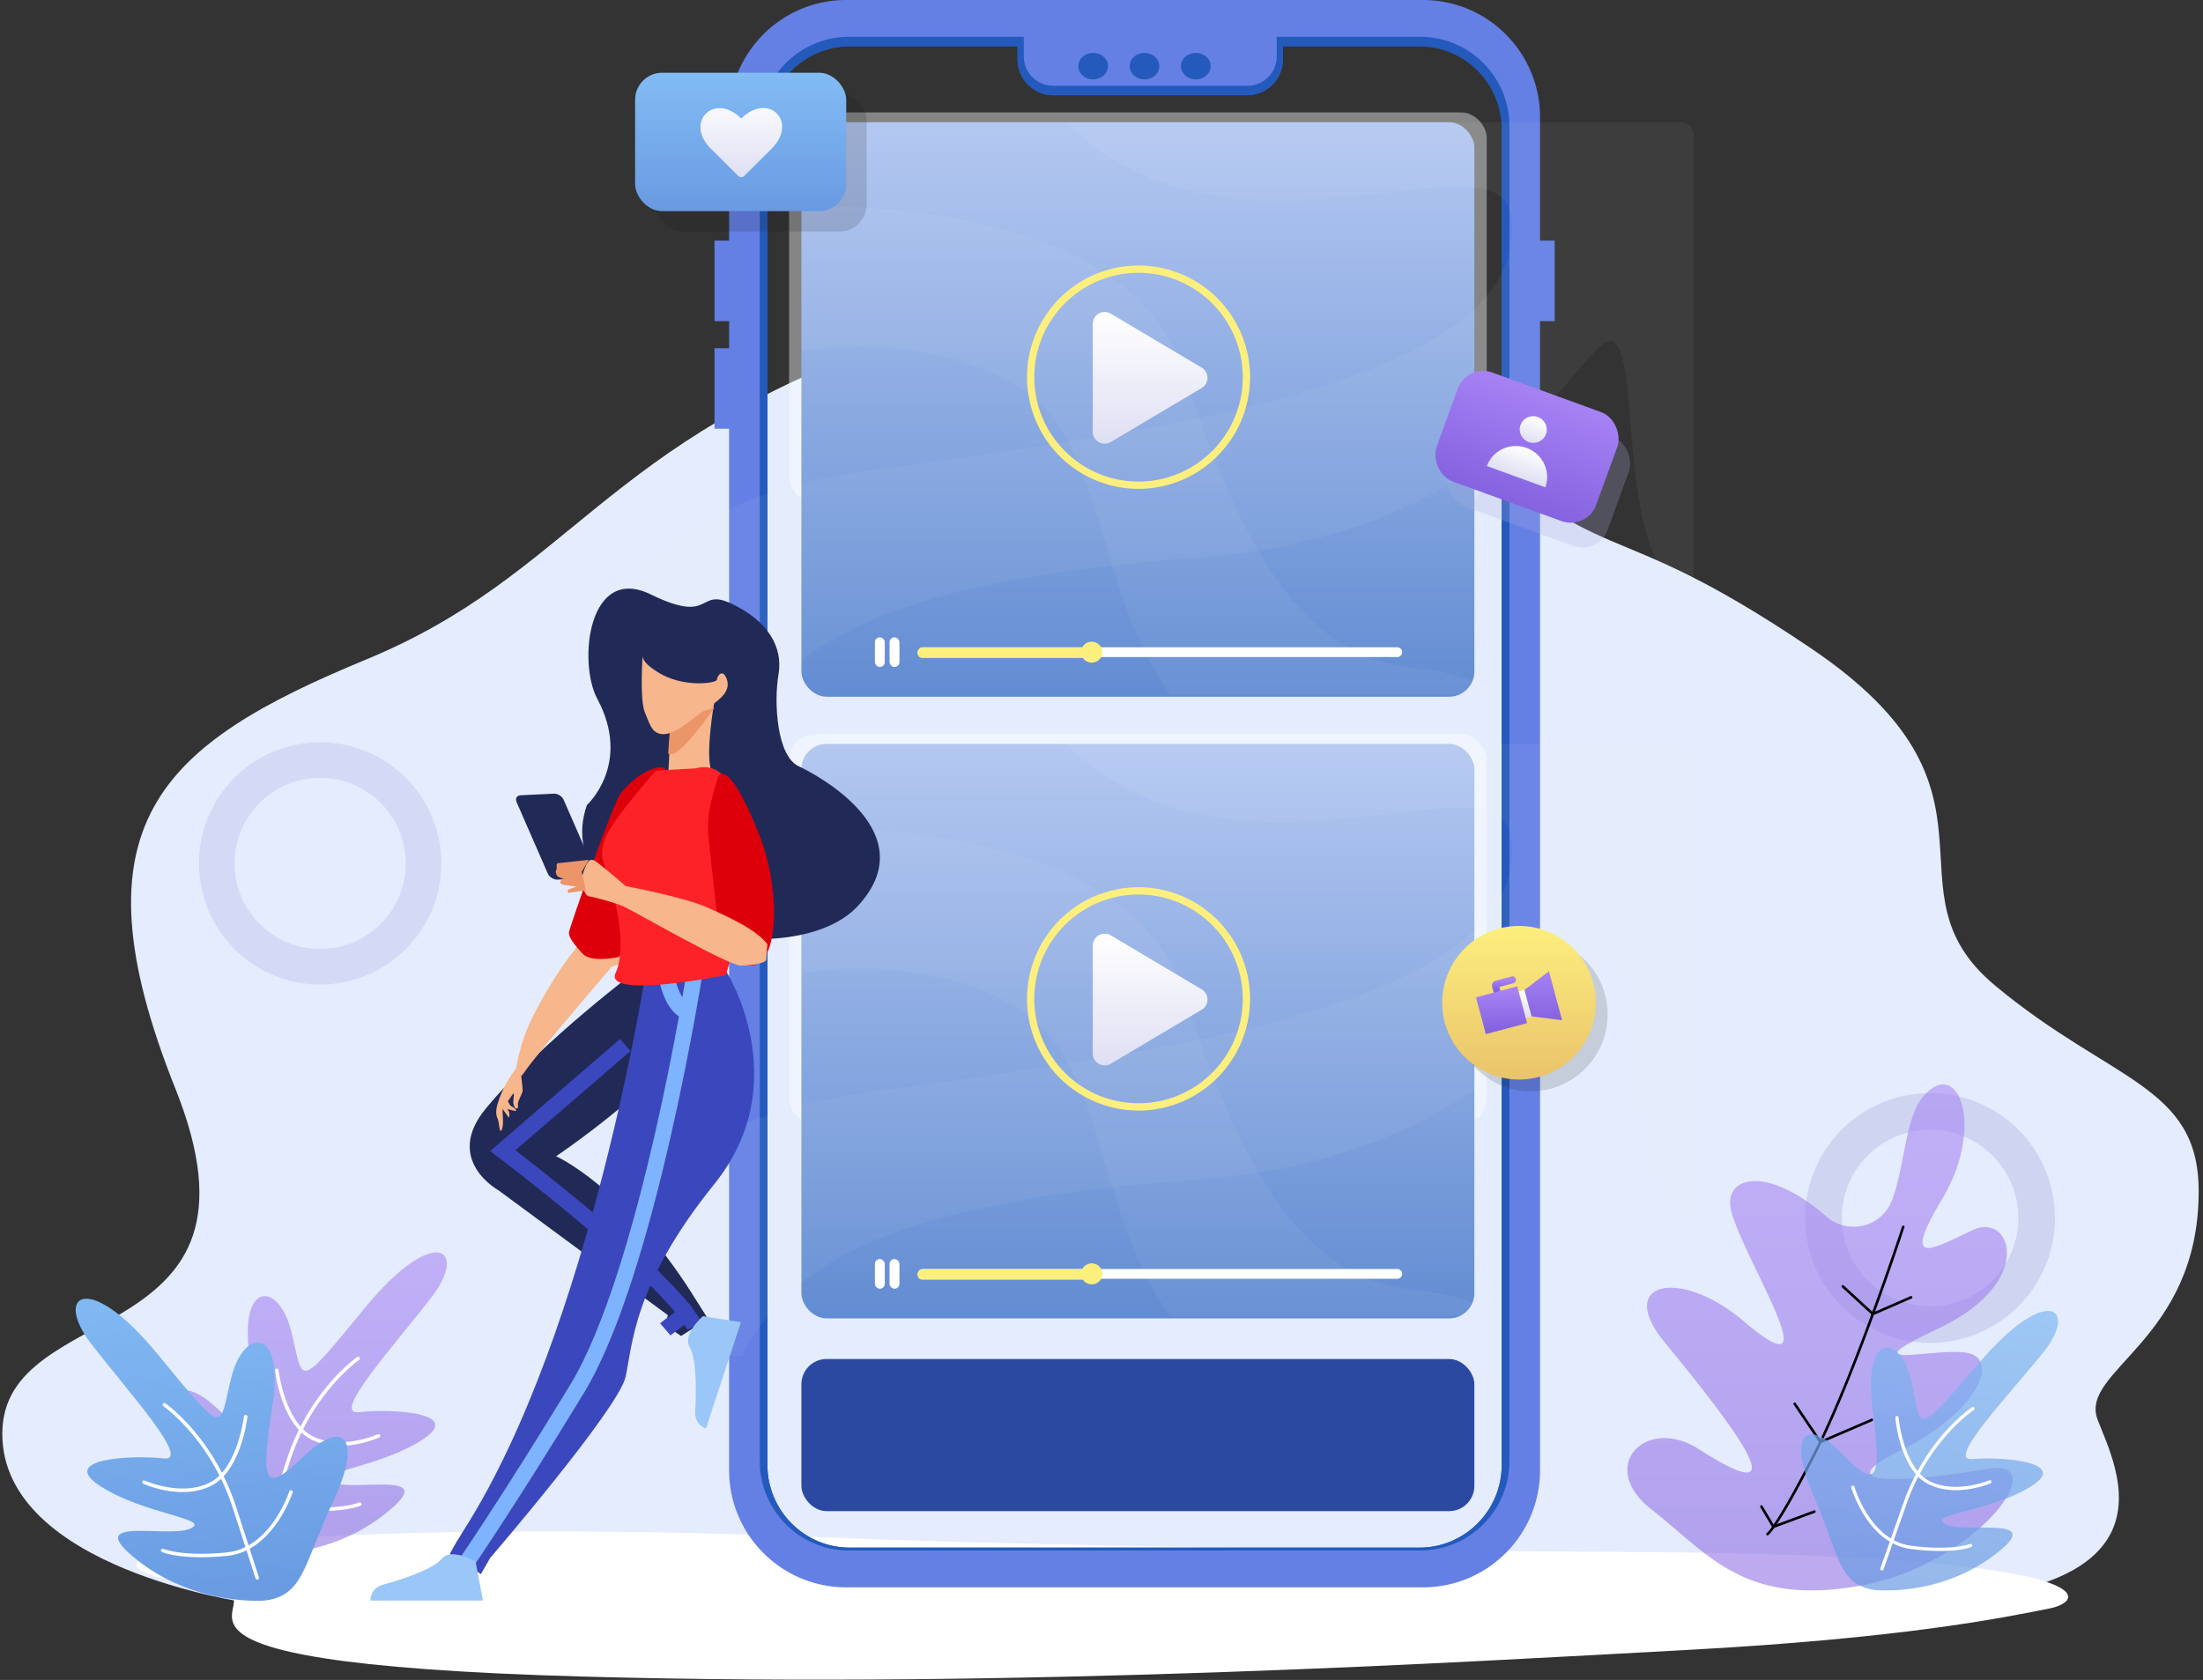<svg width="333" height="254" xmlns="http://www.w3.org/2000/svg">
    <rect width="100%" height="100%" fill="#333333" stroke="none"/>
    <defs>
        <linearGradient x1="50%" y1="0%" x2="50%" y2="100%" id="a">
            <stop stop-color="#A682F4" offset="0%"/>
            <stop stop-color="#8563E0" offset="100%"/>
        </linearGradient>
        <linearGradient x1="46.351%" y1="-3.819%" x2="56.136%" y2="100.99%" id="b">
            <stop stop-color="#82BCF4" offset="0%"/>
            <stop stop-color="#699AE2" offset="100%"/>
        </linearGradient>
        <linearGradient x1="50%" y1="0%" x2="50%" y2="100%" id="c">
            <stop stop-color="#A682F4" offset="0%"/>
            <stop stop-color="#8563E0" offset="100%"/>
        </linearGradient>
        <linearGradient x1="54.567%" y1="-4.93%" x2="41.767%" y2="101.215%" id="d">
            <stop stop-color="#82BCF4" offset="0%"/>
            <stop stop-color="#699AE2" offset="100%"/>
        </linearGradient>
        <linearGradient x1="50%" y1="0%" x2="50%" y2="100%" id="e">
            <stop stop-color="#B4C8F1" offset="0%"/>
            <stop stop-color="#628CD2" offset="100%"/>
        </linearGradient>
        <linearGradient x1="50%" y1="-.014%" x2="50%" y2="100.014%" id="f">
            <stop stop-color="#FFF" offset="0%"/>
            <stop stop-color="#DFDFF4" offset="100%"/>
        </linearGradient>
        <linearGradient x1="50%" y1="0%" x2="50%" y2="100%" id="g">
            <stop stop-color="#2C49A2" offset="0%"/>
            <stop stop-color="#2C49A2" offset="100%"/>
        </linearGradient>
        <linearGradient x1="50%" y1="0%" x2="50%" y2="100%" id="h">
            <stop stop-color="#A682F4" offset="0%"/>
            <stop stop-color="#8563E0" offset="100%"/>
        </linearGradient>
        <linearGradient x1="50.001%" y1="0%" x2="50.001%" y2="100%" id="i">
            <stop stop-color="#FFF" offset="0%"/>
            <stop stop-color="#DFDFF4" offset="100%"/>
        </linearGradient>
        <linearGradient x1="50%" y1="0%" x2="50%" y2="100%" id="j">
            <stop stop-color="#FFF" offset="0%"/>
            <stop stop-color="#DFDFF4" offset="100%"/>
        </linearGradient>
        <linearGradient x1="50%" y1="0%" x2="50%" y2="100%" id="k">
            <stop stop-color="#82BCF4" offset="0%"/>
            <stop stop-color="#699AE2" offset="100%"/>
        </linearGradient>
        <linearGradient x1="50%" y1="0%" x2="50%" y2="100%" id="l">
            <stop stop-color="#FFF" offset="0%"/>
            <stop stop-color="#DFDFF4" offset="100%"/>
        </linearGradient>
        <linearGradient x1="50%" y1="-.012%" x2="50%" y2="100.012%" id="m">
            <stop stop-color="#FCEF7E" offset="0%"/>
            <stop stop-color="#EAC36A" offset="100%"/>
        </linearGradient>
        <linearGradient x1="49.641%" y1="25.165%" x2="50.608%" y2="74.765%" id="n">
            <stop stop-color="#A682F4" offset="0%"/>
            <stop stop-color="#8563E0" offset="100%"/>
        </linearGradient>
        <linearGradient x1="53.301%" y1=".373%" x2="46.698%" y2="99.627%" id="o">
            <stop stop-color="#FFF" offset="0%"/>
            <stop stop-color="#DFDFF4" offset="100%"/>
        </linearGradient>
        <linearGradient x1="49.267%" y1=".175%" x2="50.335%" y2="100.526%" id="p">
            <stop stop-color="#A682F4" offset="0%"/>
            <stop stop-color="#8563E0" offset="100%"/>
        </linearGradient>
        <linearGradient x1="63.626%" y1="1.967%" x2="36.371%" y2="98.033%" id="q">
            <stop stop-color="#A682F4" offset="0%"/>
            <stop stop-color="#8563E0" offset="100%"/>
        </linearGradient>
    </defs>
    <g transform="translate(.347)" fill="none" fill-rule="evenodd">
        <path d="M37.007 242.31S0 237.174 0 216.783c0-20.814 42.164-12.124 26.174-52.158-15.99-40.033-2.242-52.078 28.82-64.909 31.06-12.83 35.84-32.97 80.179-48.33 17.771-6.155 55.568-13.033 82.055 11.808 26.486 24.842 23.99 13.096 56.14 34.807 32.152 21.711 10.277 36.36 27.834 50.994C318.759 163.627 332 164.018 332 180.106c0 22.602-18.132 27.082-15.278 34.546 2.854 7.463 14.015 27.907-32.928 27.659-46.944-.248-254.702.665-246.787 0z" fill="#E4ECFD"/>
        <path d="M246.316 234.662c-20.482-.115-83.95-.63-122.466-2.238-71.42-2.981-129.755 2.066-91.439 7.761 10.707 1.592-20.181 11.194 55.419 13.31 66.363 1.856 134.017-2.255 166.76-4.022 32.745-1.767 47.854-4.876 54.87-6.278 6.172-1.232 8.45-8.13-63.144-8.533" fill="#FFF"/>
        <path d="M182.197 65.762c7.248-1.648 12.491-7.823 12.83-15.109a69.99 69.99 0 0 0-4.885-1.707c.41 4.744-2.203 9.246-6.574 11.323-4.37 2.077-9.595 1.3-13.14-1.955-3.545-3.254-4.679-8.313-2.851-12.724a80.276 80.276 0 0 0-5.17.152c-1.492 5.515.072 11.394 4.123 15.492 4.05 4.098 9.995 5.817 15.667 4.528z" fill="#AFAFE0" fill-rule="nonzero" opacity=".2"/>
        <path d="M48.047 112.24c-10.11 0-18.304 8.196-18.304 18.305 0 10.11 8.195 18.305 18.304 18.305 10.108 0 18.303-8.195 18.303-18.305s-8.195-18.304-18.303-18.304zm0 31.249a12.943 12.943 0 1 1 12.942-12.944c0 7.149-5.794 12.944-12.942 12.944z" fill="#AFAFE0" fill-rule="nonzero" opacity=".3"/>
        <path d="M291.397 165.282a18.875 18.875 0 0 0-13.347 32.224 18.874 18.874 0 0 0 32.222-13.348c0-10.425-8.45-18.876-18.875-18.876zm0 32.224c-7.371 0-13.347-5.976-13.347-13.348 0-7.371 5.976-13.347 13.347-13.347 7.371 0 13.347 5.976 13.347 13.347 0 7.372-5.976 13.348-13.347 13.348z" fill="#AFAFE0" fill-rule="nonzero" opacity=".4"/>
        <path d="M55.884 234.776c-.67.17-1.359.256-2.05.256-2.85.04-11.088-.388-18.33-6.073-8.923-7.006 4.537-3.31 7.893-4.83 3.355-1.52-6.855-2.106-13.547-6.405-6.691-4.3 5.17-4.73 9.519-4.206 4.348.524-5.339-10.072-10.98-17.41-5.64-7.34-.394-11.152 10.119 1.675s9.176 11.226 11.108 3.505c1.932-7.721 8.001-7.54 6.261 3.912-1.74 11.451-1.656 14.144 4.55 8.113 6.206-6.032 9.073-2.85 4.596 6.673-4.198 8.927-4.377 13.51-9.14 14.79z" fill="url(#a)" fill-rule="nonzero" opacity=".55" transform="matrix(-1 0 0 1 93.289 0)"/>
        <path d="M34.577 218.336a.266.266 0 0 1 .332.17c.022.07 1.879 5.71 6.155 8.15l1.882-5.815a34.654 34.654 0 0 1 1.883-4.645c-2.886-3.112-3.56-8.696-3.592-8.977a.26.26 0 0 1 .105-.24.267.267 0 0 1 .263-.03.261.261 0 0 1 .157.211c.007.066.663 5.482 3.325 8.527 3.636-7.082 8.49-10.461 8.549-10.502.12-.08.284-.05.366.067a.26.26 0 0 1-.066.363c-.058.04-4.887 3.41-8.466 10.481.445.447.96.82 1.525 1.105 4.29 2.104 9.707-.318 9.761-.342a.266.266 0 0 1 .351.127.26.26 0 0 1-.129.347c-.179.082-3.498 1.569-7.086 1.205a9.162 9.162 0 0 1-3.132-.87 6.375 6.375 0 0 1-1.538-1.075A34.195 34.195 0 0 0 43.45 221l-1.913 5.909a8.143 8.143 0 0 0 2.8.81c6.693.68 9.568-.524 9.596-.536a.266.266 0 0 1 .349.133.26.26 0 0 1-.136.345c-.12.052-3.005 1.274-9.863.578a8.626 8.626 0 0 1-2.908-.83l-1.372 4.24a.264.264 0 0 1-.332.17.258.258 0 0 1-.171-.328l1.4-4.33c-4.527-2.521-6.472-8.425-6.495-8.498a.26.26 0 0 1 .172-.327z" fill="#FFF" fill-rule="nonzero"/>
        <path d="M40.884 241.776c-.67.17-1.359.256-2.05.256-2.85.04-11.088-.388-18.33-6.073-8.923-7.006 4.537-3.31 7.893-4.83 3.355-1.52-6.855-2.106-13.547-6.405-6.691-4.3 5.17-4.73 9.519-4.206 4.348.524-5.339-10.072-10.98-17.41-5.64-7.34-.394-11.152 10.119 1.675s9.176 11.226 11.108 3.505c1.932-7.721 8.001-7.54 6.261 3.912-1.74 11.451-1.656 14.144 4.55 8.113 6.206-6.032 9.073-2.85 4.596 6.673-4.198 8.927-4.377 13.51-9.14 14.79z" fill="url(#b)" fill-rule="nonzero"/>
        <path d="M43.711 225.336a.266.266 0 0 0-.331.17c-.023.07-1.88 5.71-6.156 8.15l-1.882-5.815a34.654 34.654 0 0 0-1.883-4.645c2.886-3.112 3.561-8.696 3.593-8.977a.26.26 0 0 0-.105-.24.267.267 0 0 0-.263-.03.261.261 0 0 0-.157.211c-.008.066-.663 5.482-3.326 8.527-3.636-7.082-8.49-10.461-8.548-10.502a.266.266 0 0 0-.367.067.26.26 0 0 0 .066.363c.059.04 4.888 3.41 8.466 10.481-.444.447-.96.82-1.525 1.105-4.29 2.104-9.707-.318-9.76-.342a.266.266 0 0 0-.351.127.26.26 0 0 0 .129.347c.178.082 3.498 1.569 7.085 1.205a9.162 9.162 0 0 0 3.133-.87 6.375 6.375 0 0 0 1.538-1.075A34.195 34.195 0 0 1 34.839 228l1.912 5.909a8.143 8.143 0 0 1-2.799.81c-6.694.68-9.568-.524-9.596-.536a.266.266 0 0 0-.349.133.26.26 0 0 0 .135.345c.12.052 3.006 1.274 9.864.578a8.626 8.626 0 0 0 2.907-.83l1.372 4.24a.264.264 0 0 0 .333.17.258.258 0 0 0 .171-.328l-1.401-4.33c4.527-2.521 6.472-8.425 6.496-8.498a.26.26 0 0 0-.173-.327z" fill="#FFF" fill-rule="nonzero"/>
        <path d="M275.764 183.97a6.247 6.247 0 0 0 5.511 1.341 6.147 6.147 0 0 0 4.295-3.654c1.85-4.515 2.075-12.54 4.64-15.69 5.364-6.586 9.628 4.268 3.02 15.3-6.61 11.034-.89 7.198 4.792 4.653 5.681-2.546 9.382 7.989-5.37 14.948-14.752 6.959.863 2.434 4.94 3.838 4.079 1.403.7 9.018-11.023 14.812-11.724 5.794 3.57 4.243 13.62 2.565 10.051-1.678-1.721 14.516-19.38 17.677-17.66 3.16-23.013-4.915-31.464-11.487-8.45-6.573-.857-14.27 7.066-9.184 14.35 9.211 7.56-.672-5.176-16.2-7.439-9.068 2.355-11.306 11.992-3.121 13.59 11.541.308-8.843-1.842-16.471-1.515-5.375 5.117-7.408 14.38.674z" fill="url(#c)" fill-rule="nonzero" opacity=".55"/>
        <path d="M288.71 196.075a.198.198 0 0 0-.259-.099l-5.366 2.338a447.715 447.715 0 0 0 4.442-12.749.19.19 0 0 0-.042-.189.198.198 0 0 0-.332.07c-.036.111-1.901 5.798-4.49 12.881l-4.313-3.97a.199.199 0 0 0-.274.012.191.191 0 0 0 .006.27l4.437 4.084c-2.283 6.227-5.101 13.457-7.721 18.915l-3.694-5.483a.197.197 0 0 0-.34.02.19.19 0 0 0 .013.193l3.824 5.677c-.141.29-.282.576-.421.855-3.41 6.807-5.384 10.062-6.437 11.593l-1.667-2.8a.198.198 0 0 0-.269-.068.192.192 0 0 0-.07.264l1.759 2.954c-.226.348-.49.669-.79.958a.191.191 0 0 0-.035.27.198.198 0 0 0 .273.038c.349-.328.654-.698.91-1.1l6.116-2.276a.192.192 0 0 0 .114-.249.197.197 0 0 0-.253-.112l-5.594 2.08c1.118-1.664 3.073-4.95 6.294-11.382.146-.29.293-.59.44-.893l7.696-3.312a.192.192 0 0 0 .1-.254.197.197 0 0 0-.257-.1l-7.283 3.135c2.61-5.462 5.407-12.645 7.674-18.83l5.709-2.486a.194.194 0 0 0 .104-.107.19.19 0 0 0-.004-.148z" fill="#000" fill-rule="nonzero"/>
        <path d="M281.857 240.153a7.686 7.686 0 0 0 1.901.294c2.651.113 10.328-.075 17.215-5.228 8.49-6.35-4.133-3.229-7.215-4.743-3.083-1.515 6.433-1.8 12.774-5.665 6.34-3.865-4.686-4.579-8.746-4.2-4.06.38 5.234-9.322 10.676-16.07 5.443-6.749.662-10.467-9.46 1.31-10.12 11.777-8.834 10.307-10.428 3.003-1.594-7.304-7.246-7.292-5.93 3.512 1.317 10.805 1.168 13.332-4.447 7.504-5.615-5.828-8.368-2.913-4.453 6.15 3.67 8.496 3.716 12.806 8.113 14.133z" fill="url(#d)" fill-rule="nonzero" opacity=".7"/>
        <path d="M300.66 223.953a.246.246 0 0 0-.323-.129c-.051.022-5.157 2.157-9.092.067a5.47 5.47 0 0 1-1.39-1.078c3.517-6.55 8.1-9.59 8.155-9.626a.245.245 0 1 0-.268-.412c-.056.037-4.662 3.086-8.232 9.645-2.397-2.93-2.864-8.036-2.87-8.098a.245.245 0 1 0-.49.041c.023.265.503 5.53 3.107 8.528a32.756 32.756 0 0 0-1.875 4.315l-1.905 5.413c-3.912-2.404-5.493-7.75-5.512-7.817a.246.246 0 0 0-.473.135c.02.07 1.673 5.666 5.82 8.153l-1.419 4.03a.245.245 0 1 0 .465.163l1.388-3.948a7.97 7.97 0 0 0 2.684.856c6.363.832 9.08-.24 9.193-.286a.245.245 0 0 0-.186-.455c-.026.01-2.733 1.066-8.944.254a7.515 7.515 0 0 1-2.582-.835l1.935-5.5a32.317 32.317 0 0 1 1.765-4.094c.413.417.886.77 1.403 1.05.902.47 1.881.775 2.891.898 3.329.435 6.457-.875 6.625-.947a.245.245 0 0 0 .13-.323z" fill="#FFF" fill-rule="nonzero"/>
        <path d="m160.18 69.017-.53.186a.704.704 0 0 1-.806-.255.77.77 0 0 1-.107-.827l.248-.522a.768.768 0 0 0-.33-1.01l-.691-.354a.715.715 0 0 0-.974.342l-.247.522a.717.717 0 0 1-.742.412.726.726 0 0 1-.642-.507l-.18-.55a.746.746 0 0 0-.366-.435.702.702 0 0 0-.555-.038l-.73.257a.736.736 0 0 0-.418.38.78.78 0 0 0-.037.577l.18.55a.767.767 0 0 1-.245.838.7.7 0 0 1-.798.111l-.502-.257a.714.714 0 0 0-.973.342l-.341.718a.768.768 0 0 0 .33 1.01l.502.257a.754.754 0 0 1 .397.77.745.745 0 0 1-.488.666l-.53.187a.736.736 0 0 0-.419.38.78.78 0 0 0-.037.577l.248.758a.72.72 0 0 0 .921.472l.53-.187a.704.704 0 0 1 .808.255.77.77 0 0 1 .106.828l-.248.52a.768.768 0 0 0 .33 1.011l.692.354a.702.702 0 0 0 .555.038.736.736 0 0 0 .418-.38l.248-.521a.717.717 0 0 1 .741-.413.726.726 0 0 1 .642.507l.18.55a.72.72 0 0 0 .921.473l.73-.257a.761.761 0 0 0 .455-.957l-.18-.55a.767.767 0 0 1 .246-.838.7.7 0 0 1 .797-.11l.502.257c.36.184.795.03.973-.343l.341-.718a.768.768 0 0 0-.33-1.01l-.502-.257a.754.754 0 0 1-.397-.77.745.745 0 0 1 .489-.666l.53-.187a.736.736 0 0 0 .418-.38.78.78 0 0 0 .037-.576l-.248-.758a.72.72 0 0 0-.921-.472zm-3.795 4.724a1.932 1.932 0 0 1-2.124-.591 2.117 2.117 0 0 1-.286-2.264c.354-.746 1.106-1.196 1.905-1.141.799.055 1.487.603 1.744 1.39.351 1.075-.204 2.242-1.239 2.606zM150.393 61.07l-.37.13a.493.493 0 0 1-.545-.154l-.02-.024a.54.54 0 0 1-.075-.58l.173-.364a.537.537 0 0 0-.23-.707l-.485-.248a.492.492 0 0 0-.388-.027.515.515 0 0 0-.293.266l-.173.365a.502.502 0 0 1-.52.289.508.508 0 0 1-.449-.355l-.126-.385a.504.504 0 0 0-.644-.33l-.512.179a.533.533 0 0 0-.318.67l.126.385a.537.537 0 0 1-.172.586.49.49 0 0 1-.558.078l-.351-.18a.492.492 0 0 0-.389-.027.515.515 0 0 0-.292.266l-.24.503a.546.546 0 0 0-.025.403.522.522 0 0 0 .257.304l.351.18a.528.528 0 0 1 .28.507l-.002.032a.522.522 0 0 1-.342.467l-.371.13a.533.533 0 0 0-.318.67l.173.53c.09.276.379.424.645.33l.371-.13a.493.493 0 0 1 .545.154l.02.024a.54.54 0 0 1 .075.58l-.174.365a.546.546 0 0 0-.025.403.522.522 0 0 0 .256.304l.484.248c.121.062.26.071.388.026a.515.515 0 0 0 .293-.266l.174-.365a.502.502 0 0 1 .519-.288.508.508 0 0 1 .45.355l.125.385a.522.522 0 0 0 .256.304c.121.062.261.071.389.026l.511-.18a.515.515 0 0 0 .293-.266.546.546 0 0 0 .025-.403l-.126-.385a.537.537 0 0 1 .172-.587.49.49 0 0 1 .558-.077l.352.18c.12.062.26.071.388.026a.515.515 0 0 0 .293-.266l.239-.502a.537.537 0 0 0-.231-.708l-.352-.18a.528.528 0 0 1-.278-.539.522.522 0 0 1 .342-.466l.371-.13a.533.533 0 0 0 .319-.67l-.174-.53a.522.522 0 0 0-.256-.305.492.492 0 0 0-.389-.026zm-2.657 3.307a1.353 1.353 0 0 1-1.487-.414 1.482 1.482 0 0 1-.2-1.585 1.378 1.378 0 0 1 1.334-.799c.559.039 1.04.423 1.22.974.246.752-.142 1.569-.867 1.824z" fill="#AFAFE0" fill-rule="nonzero"/>
        <path d="M166.653 10a1 1 0 0 1-2 0 1.005 1.005 0 0 1 1-1 1.005 1.005 0 0 1 1 1zM173.653 10a1 1 0 0 1-2 0 1.005 1.005 0 0 1 1-1 1 1 0 0 1 1 1zM181.653 10a1 1 0 0 1-2 0 1.005 1.005 0 0 1 1-1 .998.998 0 0 1 1 1z" stroke="#245ABC" stroke-width="2"/>
        <path d="M227.653 19.517v201.968c0 7.464-6.023 13.515-13.452 13.515h-86.094c-7.43 0-13.454-6.051-13.454-13.515V19.517C114.653 12.05 120.676 6 128.107 6h26.35v2.976c0 2.447 1.975 4.43 4.41 4.43h29.3c2.436 0 4.41-1.983 4.41-4.43V6h21.627c7.426 0 13.45 6.051 13.45 13.517z" stroke="#245ABC" stroke-width="2"/>
        <path d="M166.653 10a1 1 0 0 1-2 0 1.005 1.005 0 0 1 1-1 1.005 1.005 0 0 1 1 1zM173.653 10a1 1 0 0 1-2 0 1.005 1.005 0 0 1 1-1 1 1 0 0 1 1 1zM181.653 10a1 1 0 0 1-2 0 1.005 1.005 0 0 1 1-1 .998.998 0 0 1 1 1z" stroke="#245ABC" stroke-width="2"/>
        <path d="M227.653 19.517v201.968c0 7.464-6.023 13.515-13.452 13.515h-86.094c-7.43 0-13.454-6.051-13.454-13.515V19.517C114.653 12.05 120.676 6 128.107 6h26.35v2.976c0 2.447 1.975 4.43 4.41 4.43h29.3c2.436 0 4.41-1.983 4.41-4.43V6h21.627c7.426 0 13.45 6.051 13.45 13.517z" stroke="#245ABC" stroke-width="2"/>
        <path d="M166.653 10a1 1 0 0 1-2 0 1.005 1.005 0 0 1 1-1 1.005 1.005 0 0 1 1 1zM173.653 10a1 1 0 0 1-2 0 1.005 1.005 0 0 1 1-1 1 1 0 0 1 1 1zM181.653 10a1 1 0 0 1-2 0 1.005 1.005 0 0 1 1-1 .998.998 0 0 1 1 1z" stroke="#245ABC" stroke-width="2"/>
        <path d="M232.442 36.377V17.714c0-9.784-7.92-17.714-17.69-17.714h-87.195c-9.77 0-17.693 7.93-17.693 17.714v18.663h-2.21V48.56h2.21v4.086h-2.21v12.182h2.21v157.457c0 9.784 7.922 17.716 17.693 17.716h87.194c9.77 0 17.69-7.932 17.69-17.716V48.559h2.212V36.377h-2.211zM180.308 9.005a1.219 1.219 0 0 1 1.728 0 1.226 1.226 0 0 1-.863 2.089 1.222 1.222 0 0 1-.865-2.089zm-7.65 0a1.223 1.223 0 1 1 1.728 1.73 1.223 1.223 0 0 1-.862.36A1.227 1.227 0 0 1 172.3 9.87c.003-.336.14-.643.359-.866zm-7.646 0a1.223 1.223 0 0 1 1.728 0 1.226 1.226 0 0 1-.865 2.089 1.227 1.227 0 0 1-1.221-1.223c0-.336.137-.643.358-.866zm62.799 211.92c0 7.46-6.04 13.507-13.49 13.507h-86.333c-7.45 0-13.49-6.048-13.49-13.507V19.075c0-7.461 6.04-13.51 13.49-13.51h26.424V8.54a4.425 4.425 0 0 0 4.422 4.428h29.381a4.425 4.425 0 0 0 4.423-4.428V5.566h21.686c7.449 0 13.489 6.048 13.489 13.509v201.85h-.002z" fill="#6480E4" fill-rule="nonzero"/>
        <path d="M166.134 10c0 .275-.14.524-.364.707-.226.18-.537.293-.878.293-.68 0-1.239-.45-1.239-1 0-.274.14-.524.364-.707.226-.18.535-.293.875-.293.34 0 .652.113.878.293.226.183.364.433.364.708zM173.892 10c0 .275-.14.524-.363.707-.227.18-.535.293-.876.293-.683 0-1.241-.45-1.241-1 0-.274.14-.524.363-.707.227-.18.538-.293.878-.293.34 0 .65.113.876.293.224.183.363.433.363.708zM181.653 10c0 .275-.14.524-.364.707a1.4 1.4 0 0 1-.875.293c-.683 0-1.241-.45-1.241-1 0-.274.14-.524.363-.707.227-.18.535-.293.878-.293.34 0 .651.113.875.293.225.183.364.433.364.708z" stroke="#245ABC" stroke-width="2"/>
        <rect fill="#FFF" fill-rule="nonzero" opacity=".4" x="118.926" y="17" width="105.454" height="58.978" rx="3.808"/>
        <rect fill="url(#e)" fill-rule="nonzero" x="120.792" y="18.479" width="101.722" height="86.86" rx="3.808"/>
        <path d="M213.52 101.023c-17.088-1.616-26.285-18.218-35.007-44.99-8.723-26.772-56.635-24.79-56.635-24.79-.364.021-.727.065-1.086.132v21.818c10.11-1.946 28.11-.508 36.855 8.687 8.993 9.456 8.578 28.808 18.88 43.113h49.462c-2.331-2.027-7.706-3.52-12.469-3.97z" fill="#FFF" fill-rule="nonzero" opacity=".05"/>
        <path d="M253.82 18.479h-93.054c25.542 25.193 65.886-.009 67.351 14.565 2.514 25.008-53.108 32.037-96.63 38.024-29.199 4.016-39.72 17.375-43.834 28.315v9.783c0 1.013.82 1.834 1.833 1.834h22.288c6.982-13.547 21.645-23.17 68.657-26.65 50.984-3.776 59.356-37.149 63.534-32.292 3.682 4.28.007 34.337 11.688 38.434V20.313c0-1.013-.82-1.834-1.832-1.834z" fill="#FFF" fill-rule="nonzero" opacity=".05"/>
        <path d="M171.75 73.914a16.856 16.856 0 0 1-15.572-10.423 16.904 16.904 0 0 1 3.654-18.4 16.836 16.836 0 0 1 18.37-3.66 16.884 16.884 0 0 1 10.405 15.599c-.01 9.32-7.551 16.873-16.856 16.884zm0-32.666c-8.7 0-15.755 7.066-15.755 15.782 0 8.715 7.054 15.781 15.756 15.781 8.701 0 15.755-7.065 15.755-15.781-.01-8.712-7.058-15.772-15.755-15.782z" fill="#FCEF7E" fill-rule="nonzero"/>
        <path d="M164.833 65.29V48.964c0-.645.349-1.24.913-1.56a1.813 1.813 0 0 1 1.815.021l13.737 8.162c.545.324.878.908.878 1.539a1.79 1.79 0 0 1-.878 1.539l-13.737 8.162a1.813 1.813 0 0 1-1.815.02 1.79 1.79 0 0 1-.913-1.559z" fill="url(#f)" fill-rule="nonzero"/>
        <rect fill="#FFF" fill-rule="nonzero" x="134.117" y="96.361" width="1.493" height="4.489" rx=".747"/>
        <rect fill="#FFF" fill-rule="nonzero" x="131.9" y="96.361" width="1.493" height="4.489" rx=".747"/>
        <path d="M211.601 98.605c0 .406-.329.736-.735.736h-71.727a.735.735 0 1 1 0-1.471h71.727c.406 0 .735.33.735.735z" fill="#FFF" fill-rule="nonzero"/>
        <ellipse fill="#FCEF7E" fill-rule="nonzero" cx="164.674" cy="98.605" rx="1.612" ry="1.588"/>
        <path d="M139.082 97.922h25.556v1.562h-25.556a.742.742 0 0 1-.65-.39.81.81 0 0 1 0-.783.742.742 0 0 1 .65-.389z" fill="#FCEF7E" fill-rule="nonzero"/>
        <rect fill="#FFF" fill-rule="nonzero" opacity=".4" x="118.926" y="111" width="105.454" height="58.978" rx="3.808"/>
        <rect fill="url(#e)" fill-rule="nonzero" x="120.792" y="112.479" width="101.722" height="86.86" rx="3.808"/>
        <path d="M213.52 195.023c-17.088-1.616-26.285-18.218-35.007-44.99-8.723-26.772-56.635-24.79-56.635-24.79-.364.021-.727.065-1.086.132v21.818c10.11-1.946 28.11-.508 36.855 8.687 8.993 9.456 8.578 28.808 18.88 43.113h49.462c-2.331-2.027-7.706-3.52-12.469-3.97z" fill="#FFF" fill-rule="nonzero" opacity=".05"/>
        <path d="M253.82 112.479h-93.054c25.542 25.193 65.886-.009 67.351 14.565 2.514 25.008-53.108 32.037-96.63 38.024-29.199 4.016-39.72 17.375-43.834 28.315v9.783c0 1.013.82 1.834 1.833 1.834h22.288c6.982-13.547 21.645-23.17 68.657-26.65 50.984-3.776 59.356-37.149 63.534-32.292 3.682 4.28.007 34.337 11.688 38.434v-70.179c0-1.013-.82-1.834-1.832-1.834z" fill="#FFF" fill-rule="nonzero" opacity=".05"/>
        <path d="M171.75 167.914a16.856 16.856 0 0 1-15.572-10.423 16.904 16.904 0 0 1 3.654-18.4 16.836 16.836 0 0 1 18.37-3.66 16.884 16.884 0 0 1 10.405 15.599c-.01 9.32-7.551 16.873-16.856 16.884zm0-32.666c-8.7 0-15.755 7.066-15.755 15.782 0 8.715 7.054 15.781 15.756 15.781 8.701 0 15.755-7.065 15.755-15.781-.01-8.712-7.058-15.772-15.755-15.782z" fill="#FCEF7E" fill-rule="nonzero"/>
        <path d="M164.833 159.29v-16.325c0-.645.349-1.24.913-1.56a1.813 1.813 0 0 1 1.815.021l13.737 8.162c.545.324.878.908.878 1.539a1.79 1.79 0 0 1-.878 1.539l-13.737 8.162a1.813 1.813 0 0 1-1.815.02 1.79 1.79 0 0 1-.913-1.559z" fill="url(#f)" fill-rule="nonzero"/>
        <rect fill="#FFF" fill-rule="nonzero" x="134.117" y="190.361" width="1.493" height="4.489" rx=".747"/>
        <rect fill="#FFF" fill-rule="nonzero" x="131.9" y="190.361" width="1.493" height="4.489" rx=".747"/>
        <path d="M211.601 192.605c0 .406-.329.736-.735.736h-71.727a.735.735 0 1 1 0-1.471h71.727c.406 0 .735.33.735.735z" fill="#FFF" fill-rule="nonzero"/>
        <ellipse fill="#FCEF7E" fill-rule="nonzero" cx="164.674" cy="192.605" rx="1.612" ry="1.588"/>
        <path d="M139.082 191.922h25.556v1.562h-25.556a.742.742 0 0 1-.65-.39.81.81 0 0 1 0-.783.742.742 0 0 1 .65-.389z" fill="#FCEF7E" fill-rule="nonzero"/>
        <rect fill="url(#g)" fill-rule="nonzero" x="120.792" y="205.479" width="101.722" height="23" rx="3.808"/>
        <rect fill="#AFAFE0" fill-rule="nonzero" opacity=".25" transform="rotate(20 232.211 71.304)" x="219.376" y="62.538" width="25.669" height="17.53" rx="4.089"/>
        <rect fill="url(#h)" fill-rule="nonzero" transform="rotate(20 230.465 67.559)" x="217.63" y="58.794" width="25.669" height="17.53" rx="4.089"/>
        <path d="M234.31 72.209h-9.392a4.59 4.59 0 0 1 1.376-3.27 4.733 4.733 0 0 1 3.32-1.355c2.593 0 4.696 2.07 4.696 4.625z" fill="url(#i)" fill-rule="nonzero" transform="rotate(20 229.614 69.896)"/>
        <ellipse fill="url(#j)" fill-rule="nonzero" transform="rotate(20 231.417 64.943)" cx="231.417" cy="64.943" rx="2.047" ry="2.016"/>
        <rect fill="#19171A" fill-rule="nonzero" opacity=".15" x="98.741" y="14.077" width="31.912" height="20.923" rx="4.089"/>
        <rect fill="url(#k)" fill-rule="nonzero" x="95.653" y="11" width="31.912" height="20.923" rx="4.089"/>
        <path d="m116.285 22.487-4.154 4.13a.611.611 0 0 1-.861 0l-4.154-4.13c-4.062-4.04.522-8.598 4.584-4.559 4.101-4.078 8.686.48 4.585 4.559z" fill="url(#l)" fill-rule="nonzero"/>
        <circle fill="#19171A" fill-rule="nonzero" opacity=".15" cx="231.04" cy="153.387" r="11.613"/>
        <circle fill="url(#m)" fill-rule="nonzero" cx="229.266" cy="151.613" r="11.613"/>
        <path d="M228.785 148.015a.526.526 0 0 0-.644-.372l-2.116.566-.296.08a.746.746 0 0 0-.527.913l.08.297.187.7 1.016-.273-.187-.7 2.115-.567a.526.526 0 0 0 .372-.644z" fill="url(#n)" fill-rule="nonzero"/>
        <path fill="url(#o)" fill-rule="nonzero" transform="rotate(-15 230.181 151.792)" d="M229.722 149.72h.919v4.143h-.919z"/>
        <path fill="url(#p)" fill-rule="nonzero" d="m235.772 154.254-4.61-.58-1.073-4.002 3.703-2.808z"/>
        <path fill="url(#q)" fill-rule="nonzero" transform="rotate(-15 226.621 152.746)" d="M223.395 149.866h6.453v5.759h-6.453z"/>
        <path fill="#0450CF" d="M110.653 115h2v-11h-2z"/>
        <path d="m102.593 202-2.36-1.636.368-1.517-25.62-18.892s-8.312-4.561-1.898-12.34C81.373 157.559 96.834 146 96.834 146s8.07 2.42 8.54 5.567c1.178 7.886-21.661 23.256-21.661 23.256s10.202 4.571 20.38 20.502c2.28 3.564 2.56 4.095 2.56 4.095l-4.06 2.58" fill="#212957"/>
        <path d="m94.171 158-18.518 15.974s25.065 18.977 29 26.545m-4.43.481s1.415-1.228 4.234-2.954" stroke="#3B47BC" stroke-width="2.411"/>
        <path d="M97.368 146.333s-8.342 54.69-27.5 84.847c-1.884 2.969-2.215 3.782-2.215 3.782L72.345 238l1.403-2.444s19.37-22.529 20.455-27.341c1.084-4.815 1.109-13.913 13.429-29.191 12.322-15.282 2.026-32.148 1.351-32.767-.678-.62-11.615.076-11.615.076" fill="#3B47BC"/>
        <path d="M104.653 147s-7.07 45.4-17.777 63.002C76.171 227.604 69.653 237 69.653 237m30.669-89.807s.648 4.74 3.08 5.715" stroke="#7EB3FF" stroke-width="2.411"/>
        <path d="M92.145 146.152s-11.198 12.99-13.138 15.836c-1.938 2.848-1.646-.75-.066-5.379 1.576-4.631 8.864-16.402 10.916-15.567 2.053.833 8.212 3.34 2.288 5.11M75.653 167.699l.92 1.301s.233-.636-.095-1.103l-.634-.897-.19.699" fill="#F7B68B"/>
        <path d="m75.653 166.658.457.981 1.502.361s.301-.236-.733-.783c-.228-.127-.674-1.217-.674-1.217l-.552.658" fill="#F7B68B"/>
        <path d="M77.513 161.758s-1.474 1.838-2.384 4.333c-.908 2.494-.264 2.71-.12 3.52.14.813.23 1.966.543 1.054.308-.914-.034-2.493.105-2.976.138-.482.67-1.027 1.083-1.631.41-.604.642-1.079.57-.34-.07.74-.097.987-.03 1.241.066.256.14.664.475.648.33-.017.166-.583.191-.828.024-.246.603-1.43.685-1.72.084-.29-.097-1.304-.142-1.956-.024-.322-.198-1.078-.442-1.763-.25-.706-.125-.187-.534.418" fill="#F7B68B"/>
        <path d="M88.364 121.728s6.86-6.215 1.568-16.078c-2.933-5.468-1.394-20.407 8.1-15.77 9.495 4.636 6.922-1.145 12.282 1.434 5.364 2.58 7.734 6.457 7.012 10.69-.723 4.23-.252 12.294 3.043 13.846 3.297 1.55 19.09 10.222 8.912 21.177-10.18 10.954-47.189 2.91-40.917-15.3" fill="#212957"/>
        <path d="M107.653 106s-1.432 7.79-.477 10.56c.954 2.77-6.523.692-6.523.692s.318-6.405.477-7.79c.16-1.385 6.523-3.462 6.523-3.462" fill="#F7B68B"/>
        <path d="M100.935 110.25c.163-1.3 6.718-3.25 6.718-3.25s-4.766 6.854-6.39 6.989a3.009 3.009 0 0 1-.61-.009c.097-1.545.206-3.133.282-3.73" fill="#EC9568"/>
        <path d="M100.14 116.102s1.872 3.49-1.533 13.295c-3.404 9.806-4.765 15.123-5.446 15.29-.681.166-4.255.83-5.447-.499-1.191-1.33-2.212-2.493-2.042-3.324.17-.83 6.567-19.354 7.83-20.94 2.382-2.99 5.446-4.32 6.637-3.822" fill="#DD000B"/>
        <path d="m104.738 116.183-5.923.338s-6.848 7.604-7.774 10.477c-.925 2.872 0 3.379.74 6.083.741 2.703 2.777 9.97.926 14.025-1.85 4.055 16.658.338 16.658.338s2.221-6.928 2.036-9.632c-.185-2.704 2.591-23.995-6.663-21.629" fill="#FD2227"/>
        <path d="M96.798 99s-.488 6.733.325 8.703c.814 1.97 1.139 3.449 3.09 3.285 1.952-.165 5.042-3.12 6.83-4.27 1.79-1.15 3.09-2.463 2.44-4.105-.65-1.642-1.464-.329-1.464.164 0 .492-5.041 1.314-8.944-1.15-.975-.615-2.44-1.642-2.277-2.627" fill="#F7B68B"/>
        <path d="M71.542 236.112 72.653 242H55.654s-.111-1.854 1.889-2.398c2-.546 7.444-2.181 8.888-3.926 1.445-1.744 5.111.436 5.111.436M105.9 199l5.753.911L106.357 216s-1.737-.513-1.615-2.587c.123-2.075.317-7.773-.835-9.721-1.152-1.95 1.993-4.692 1.993-4.692" fill="#9AC7F7"/>
        <path d="M108.245 117.356s-1.87 5.187-1.557 8.544c.313 3.356 1.262 11.58 1.262 11.58s1.943 9.573 5.79 8.424c3.848-1.15 3.583-12.053.956-18.947-2.628-6.893-5.271-11.271-6.45-9.601" fill="#DD000B"/>
        <path d="m83.91 132.999 5.054-.243c.567-.027.84-.489.605-1.026l-4.715-10.801c-.235-.537-.89-.955-1.458-.928l-5.054.243c-.567.027-.84.489-.605 1.026l4.715 10.8c.235.538.891.956 1.458.929" fill="#212957"/>
        <path d="M115.653 142.752s-.182 1.93-.185 2.349c-.003.42-1.873.911-3.825.899-1.951-.013-16.325-8.328-17.68-8.924-1.353-.597-4.488-1.456-5.251-1.544-.763-.09-1.344-2.191-.91-3.531.286-.887.572-1.663 1.002-1.915.22-.13.477-.12.791.08.93.593 4.643 3.806 4.643 3.806s8.731 1.65 12.2 3.183c3.47 1.532 7.532 3.404 9.215 5.597" fill="#F7B68B"/>
        <path d="m83.919 130.523 4.734-.523-1.06 1.82.608 2.796-2.608.384s-.356-.401.094-.558c.45-.157 1.08-.393 1.08-.393s-1.256-.166-1.794-.25c-.538-.082-.627-.242-.625-.481.002-.24.541-.396.541-.396s-.985-.325-1.073-.565c-.088-.24-.266-.56-.084-.798.181-.238-.084-.878.187-1.036" fill="#EC9568"/>
    </g>
</svg>
